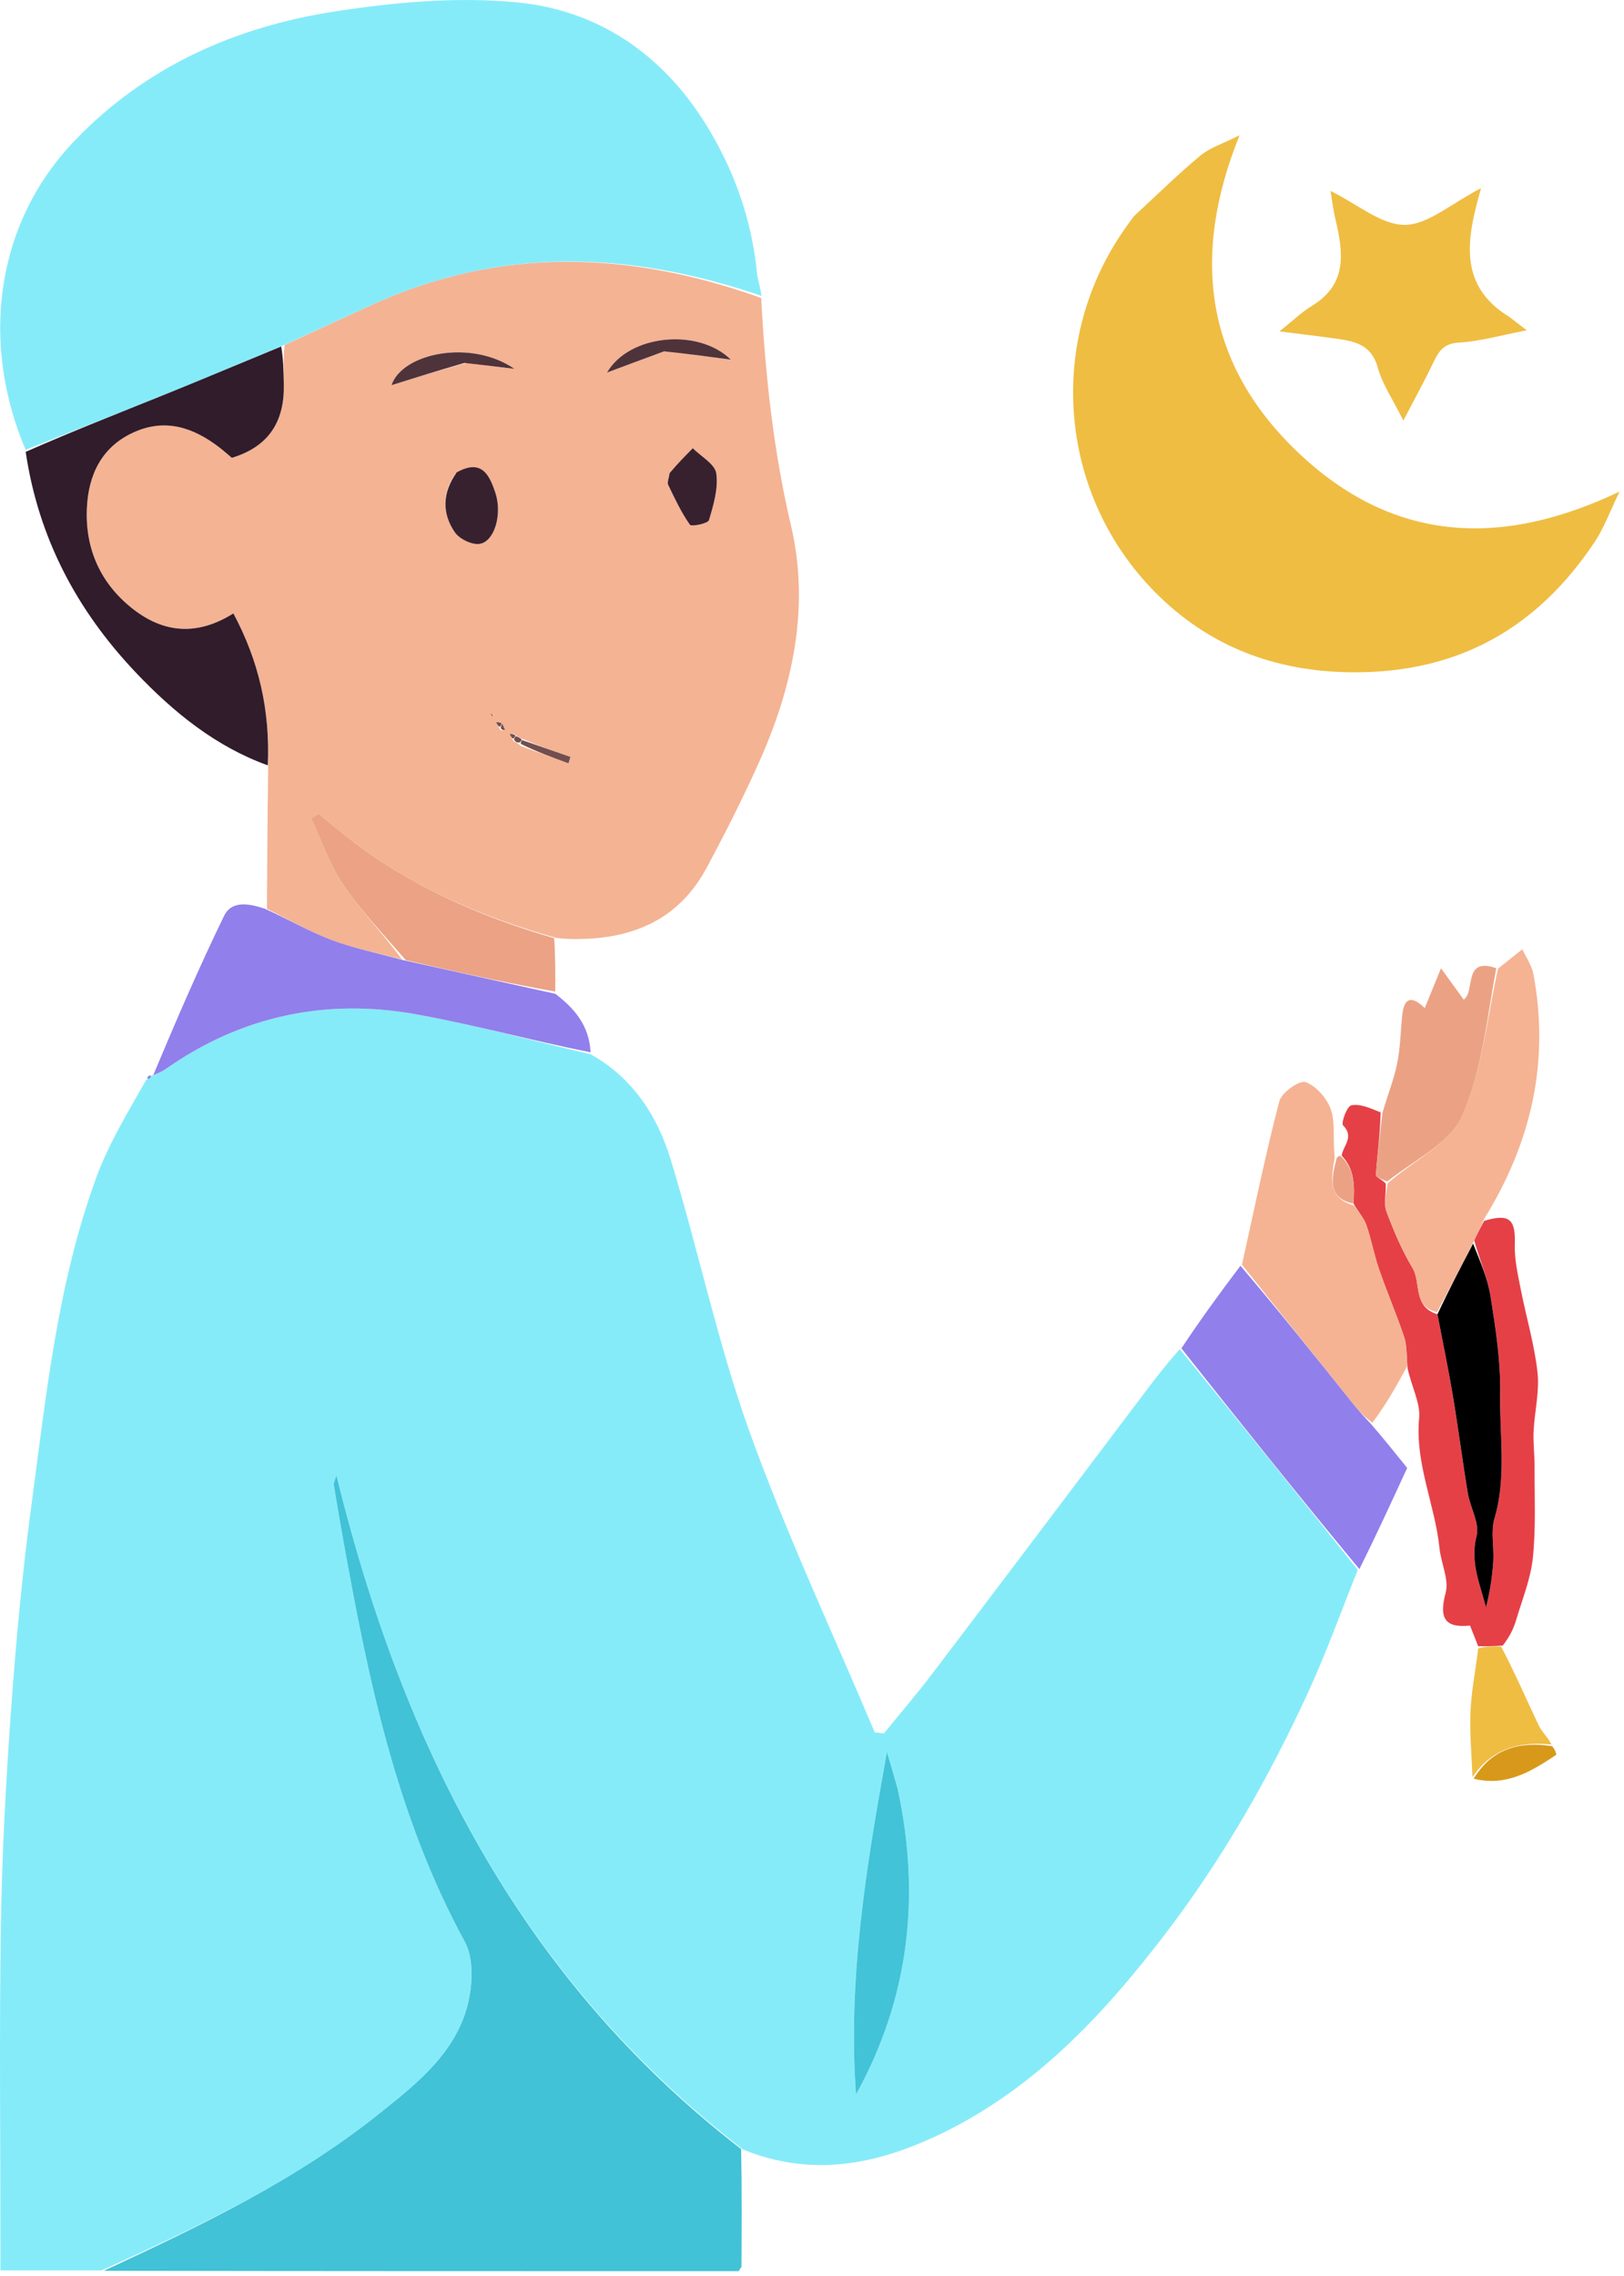 <svg width="322" height="451" viewBox="0 0 322 451" fill="none" xmlns="http://www.w3.org/2000/svg">
<path d="M117.109 208.937C125.431 213.566 130.319 221.101 132.973 229.767C138.438 247.616 142.253 266.023 148.548 283.553C155.832 303.838 165.054 323.427 173.435 343.319C174.039 343.394 174.644 343.468 175.248 343.543C178.445 339.609 181.754 335.762 184.819 331.728C198.166 314.16 211.446 296.542 224.739 278.934C227.669 275.052 230.55 271.133 233.926 267.379C246.004 282.06 257.61 296.593 269.216 311.125C265.986 319.154 263.064 327.324 259.462 335.183C251.647 352.232 242.337 368.512 230.946 383.392C218.377 399.81 204.254 414.821 184.969 423.625C173.04 429.07 160.688 431.419 147.326 425.995C102.91 391.879 79.788 345.556 66.696 292.376C66.339 293.607 66.129 293.939 66.176 294.228C66.77 297.827 67.38 301.424 68.025 305.014C72.972 332.543 78.529 359.841 92.163 384.812C93.969 388.121 93.733 393.319 92.755 397.219C90.312 406.964 82.516 413.04 75.151 418.923C58.519 432.207 39.414 441.281 20.125 449.949C13.654 449.949 7.182 449.949 0.087 449.949C0.087 448.299 0.087 446.707 0.087 445.115C0.087 423.973 -0.156 402.826 0.172 381.689C0.392 367.523 1.151 353.35 2.167 339.216C3.14 325.688 4.371 312.155 6.174 298.716C9.139 276.616 11.375 254.305 19.159 233.188C21.58 226.619 25.299 220.528 28.987 214.008C29.879 213.648 30.062 213.393 30.098 213.033C30.098 213.033 30.095 213.101 30.418 213.084C31.458 212.659 32.214 212.305 32.887 211.834C47.98 201.265 64.735 197.781 82.689 201.044C94.258 203.147 105.642 206.271 117.109 208.937ZM177.877 353.981C177.204 351.722 176.53 349.464 175.856 347.205C171.784 369.785 168.057 392.201 169.731 415.086C180.245 396.048 182.594 375.894 177.877 353.981Z" fill="#86EBF9"/>
<path d="M150.924 59.059C151.731 74.232 153.329 89.218 156.829 104.127C160.635 120.343 157.181 136.222 150.402 151.275C147.221 158.337 143.723 165.272 140.044 172.089C134.607 182.165 125.575 186.045 114.535 186.097C113.369 186.103 112.204 186.107 110.332 185.887C94.948 181.566 81.202 175.537 69.107 166.097C67.088 164.522 65.122 162.878 63.132 161.265C62.654 161.579 62.176 161.892 61.698 162.205C63.753 166.568 65.308 171.271 67.986 175.211C71.575 180.489 76.033 185.176 79.711 190.125C74.724 188.862 70.022 187.911 65.596 186.231C61.229 184.573 57.141 182.178 52.931 180.106C52.982 171.089 53.033 162.071 53.167 152.146C53.563 140.818 51.348 131.036 46.272 121.566C39.065 126.093 32.447 125.438 26.378 120.703C19.941 115.682 16.849 108.789 17.228 100.663C17.529 94.183 20.079 88.67 26.347 85.753C32.664 82.814 38.301 84.677 43.5 88.677C44.408 89.376 45.263 90.142 45.967 90.731C53.502 88.457 56.465 83.304 56.272 75.998C56.206 73.514 56.176 71.029 56.41 68.38C62.274 65.66 67.86 63.11 73.44 60.545C99.052 48.77 124.907 49.716 150.924 59.059ZM99.144 143.052C98.885 143.083 98.626 143.114 98.368 143.145C98.553 143.512 98.738 143.88 99.282 144.751C99.566 144.71 99.849 144.67 100.132 144.63C99.949 144.237 99.766 143.844 99.144 143.052ZM101.918 145.412C101.631 145.43 101.343 145.448 101.056 145.467C101.228 145.834 101.401 146.201 101.91 146.962C102.233 147.076 102.556 147.191 103.319 147.865C106.451 149.001 109.582 150.138 112.714 151.274C112.843 150.851 112.973 150.427 113.102 150.003C109.913 148.892 106.725 147.782 103.222 146.269C102.909 146.139 102.597 146.01 101.918 145.412ZM90.28 93.895C87.64 97.725 87.649 101.769 90.162 105.462C91.061 106.783 93.426 107.961 94.979 107.802C98 107.493 99.672 101.932 98.201 97.596C97.032 94.147 95.508 90.845 90.28 93.895ZM132.688 94.151C132.608 94.809 132.251 95.6 132.493 96.103C133.791 98.806 135.076 101.551 136.785 103.988C137.087 104.419 140.367 103.76 140.568 103.092C141.471 100.085 142.45 96.794 142.018 93.806C141.752 91.961 139 90.474 137.365 88.827C135.865 90.346 134.365 91.866 132.688 94.151ZM132.095 69.53C136.302 70.104 140.51 70.677 144.909 71.277C138.427 64.909 124.698 66.307 120.355 73.835C124.155 72.412 127.738 71.07 132.095 69.53ZM92.543 71.934C95.275 72.27 98.008 72.606 102.004 73.098C93.267 67.122 79.745 70.009 77.628 76.334C81.963 74.971 86.814 73.447 92.543 71.934ZM97.91 141.679C97.715 141.607 97.519 141.534 97.325 141.462C97.384 141.664 97.444 141.866 97.91 141.679Z" fill="#F4B393"/>
<path d="M150.997 58.643C124.907 49.716 99.053 48.77 73.44 60.545C67.861 63.11 62.274 65.66 56.038 68.504C47.861 71.913 40.36 75.093 32.807 78.143C23.589 81.866 14.328 85.48 5.086 89.141C-3.795 68.291 -1.227 44.516 14.903 27.768C28.954 13.18 46.587 5.365 66.127 2.315C78.099 0.446 90.556 -0.694 102.539 0.471C118.542 2.026 131.315 10.705 139.969 24.664C145.555 33.674 149.027 43.432 150.086 54.023C150.228 55.443 150.733 56.827 150.997 58.643Z" fill="#86EBF9"/>
<path d="M20.584 450.023C39.414 441.281 58.52 432.207 75.151 418.923C82.516 413.04 90.312 406.964 92.755 397.219C93.733 393.319 93.969 388.121 92.163 384.812C78.529 359.842 72.972 332.543 68.025 305.014C67.38 301.424 66.77 297.827 66.176 294.228C66.129 293.939 66.339 293.607 66.696 292.376C79.788 345.556 102.91 391.879 146.95 425.902C147.098 433.849 147.063 441.509 147.016 449.169C147.015 449.304 146.862 449.438 146.458 450.098C104.869 450.098 62.956 450.098 20.584 450.023Z" fill="#41C2D6"/>
<path d="M224.804 42.876C229.357 38.672 233.518 34.567 237.996 30.843C239.894 29.264 242.458 28.484 245.775 26.807C236.006 50.991 239.032 72.32 257.505 89.79C275.851 107.14 297.032 108.914 321.136 97.413C319.107 101.572 317.995 104.699 316.21 107.376C304.791 124.505 289.112 133.397 268.102 133.236C252.69 133.118 239.553 128.027 228.957 117.292C210.159 98.248 207.439 68.555 222.344 46.333C223.066 45.257 223.808 44.196 224.804 42.876Z" fill="#EFBD42"/>
<path d="M293.089 326.251C292.581 324.966 292.073 323.68 291.472 322.16C286.49 322.673 285.285 320.711 286.632 315.698C287.346 313.04 285.726 309.81 285.417 306.812C284.525 298.16 280.527 290.05 281.382 281.026C281.66 278.083 279.917 274.948 279.08 271.133C278.863 268.558 278.968 266.649 278.403 264.963C276.895 260.46 275.003 256.087 273.452 251.597C272.449 248.696 271.912 245.632 270.897 242.735C270.408 241.342 269.295 240.167 268.367 238.525C268.599 234.843 268.542 231.626 266.016 229.017C266.291 227.074 268.586 225.347 266.299 223.028C265.859 222.582 267.064 219.251 267.91 219.065C269.607 218.691 271.581 219.568 273.754 220.455C273.615 224.94 273.1 228.895 272.799 232.866C272.769 233.263 274.033 233.759 274.766 234.564C274.826 236.659 274.332 238.579 274.902 240.101C276.345 243.953 277.978 247.799 280.086 251.317C281.8 254.18 280.083 258.985 285.016 260.464C286.083 266.103 287.183 271.293 288.058 276.521C289.141 282.984 289.969 289.488 291.045 295.952C291.52 298.809 293.411 301.886 292.773 304.38C291.45 309.549 293.421 313.872 294.633 318.531C295.416 315.506 295.881 312.483 296.08 309.443C296.264 306.619 295.534 303.59 296.308 300.978C298.747 292.744 297.295 284.397 297.437 276.134C297.546 269.743 296.548 263.287 295.537 256.94C294.95 253.254 293.367 249.727 292.298 245.801C292.999 244.299 293.634 243.126 294.269 241.953C299.304 240.452 300.517 241.581 300.352 246.677C300.259 249.559 300.94 252.495 301.498 255.362C302.578 260.909 304.227 266.379 304.85 271.969C305.275 275.787 304.264 279.749 304.076 283.655C303.965 285.974 304.281 288.311 304.271 290.639C304.244 296.658 304.549 302.719 303.935 308.682C303.502 312.884 301.829 316.967 300.609 321.073C300.113 322.741 299.349 324.329 297.96 326.12C295.838 326.275 294.463 326.263 293.089 326.251Z" fill="#E64047"/>
<path d="M5.092 89.548C14.328 85.48 23.589 81.866 32.807 78.143C40.36 75.093 47.861 71.913 55.757 68.667C56.176 71.028 56.206 73.513 56.272 75.998C56.466 83.304 53.502 88.457 45.967 90.731C45.263 90.142 44.408 89.376 43.5 88.677C38.301 84.677 32.664 82.814 26.347 85.753C20.079 88.67 17.529 94.183 17.228 100.663C16.849 108.789 19.941 115.681 26.378 120.703C32.447 125.438 39.065 126.093 46.272 121.566C51.348 131.036 53.563 140.818 53.108 151.683C42.766 147.961 34.381 141.133 26.942 133.297C15.373 121.111 7.642 106.789 5.092 89.548Z" fill="#301C2B"/>
<path d="M268.464 238.894C269.295 240.167 270.408 241.342 270.897 242.735C271.913 245.632 272.449 248.696 273.452 251.598C275.004 256.087 276.895 260.46 278.403 264.963C278.968 266.649 278.863 268.558 279.011 270.738C276.882 274.727 274.805 278.345 272.103 281.966C270.298 280.581 269.084 279.221 267.947 277.8C260.705 268.749 253.48 259.685 246.25 250.626C248.654 239.817 250.866 228.958 253.656 218.249C254.104 216.53 257.667 214.018 258.86 214.449C260.976 215.213 263.14 217.697 263.888 219.929C264.792 222.629 264.246 225.815 264.638 229.389C263.881 233.841 263.337 237.486 268.464 238.894Z" fill="#F5B393"/>
<path d="M52.549 180.106C57.141 182.178 61.229 184.573 65.596 186.231C70.022 187.911 74.724 188.862 80.056 190.3C90.573 192.629 100.34 194.792 110.106 196.954C113.847 199.814 116.815 203.154 117.102 208.553C105.642 206.271 94.258 203.147 82.689 201.044C64.735 197.781 47.98 201.265 32.887 211.834C32.214 212.305 31.458 212.659 30.384 213.081C34.788 202.554 39.366 191.925 44.419 181.527C45.919 178.439 49.278 179.01 52.549 180.106Z" fill="#917FEC"/>
<path d="M245.949 250.851C253.48 259.685 260.705 268.749 267.947 277.8C269.084 279.221 270.298 280.581 271.777 282.136C274.323 285.093 276.569 287.883 279.011 290.916C276.027 297.402 272.941 304.108 269.536 310.97C257.61 296.592 246.004 282.06 234.243 267.221C237.941 261.634 241.794 256.355 245.949 250.851Z" fill="#917FEC"/>
<path d="M299.358 62.865C300.413 63.714 301.21 64.313 302.734 65.457C297.53 66.449 293.4 67.665 289.216 67.897C286.015 68.074 285.14 69.893 284.047 72.161C282.385 75.606 280.535 78.959 278.247 83.344C276.153 79.126 274.081 76.146 273.179 72.845C271.926 68.262 268.573 67.628 264.874 67.107C261.683 66.658 258.482 66.283 253.687 65.672C256.492 63.442 258.164 61.799 260.115 60.619C267.26 56.298 266.337 49.942 264.756 43.331C264.386 41.784 264.206 40.191 263.805 37.83C269.18 40.477 273.857 44.578 278.524 44.566C283.108 44.555 287.681 40.365 293.666 37.284C290.738 47.447 289.073 56.642 299.358 62.865Z" fill="#EFBD42"/>
<path d="M294.255 241.597C293.634 243.126 292.999 244.299 292.142 246.13C289.596 251.203 287.273 255.618 284.951 260.033C280.083 258.985 281.801 254.18 280.086 251.317C277.978 247.799 276.345 243.953 274.902 240.101C274.332 238.579 274.826 236.659 275.147 234.498C280.438 229.847 287.561 226.557 289.92 221.178C293.885 212.136 294.821 201.765 297.032 191.953C298.637 190.678 300.243 189.402 301.848 188.127C302.596 189.756 303.714 191.317 304.034 193.026C307.288 210.4 303.648 226.417 294.255 241.597Z" fill="#F5B393"/>
<path d="M110.098 196.509C100.34 194.792 90.573 192.629 80.462 190.291C76.033 185.176 71.575 180.489 67.986 175.211C65.308 171.271 63.753 166.568 61.698 162.205C62.176 161.892 62.654 161.578 63.132 161.265C65.123 162.878 67.088 164.522 69.107 166.097C81.202 175.537 94.948 181.566 109.88 185.93C110.12 189.487 110.105 192.775 110.098 196.509Z" fill="#EBA285"/>
<path d="M296.673 191.885C294.821 201.765 293.885 212.136 289.92 221.178C287.561 226.557 280.438 229.847 275.077 234.143C274.033 233.759 272.769 233.263 272.799 232.866C273.101 228.895 273.615 224.94 274.086 220.62C275.098 217.112 276.351 214.018 277.014 210.803C277.666 207.636 277.693 204.344 278.041 201.112C278.45 197.309 280.203 197.571 282.494 199.779C283.449 197.44 284.367 195.194 285.715 191.895C287.577 194.462 288.822 196.177 290.222 198.106C292.57 196.5 290.006 189.551 296.673 191.885Z" fill="#EBA284"/>
<path d="M293.089 326.69C294.464 326.263 295.838 326.275 297.624 326.297C300.382 331.549 302.661 336.824 305.126 342.01C305.735 343.292 306.95 344.287 307.614 345.734C300.997 345.033 295.724 346.706 291.955 352.166C291.798 347.84 291.377 343.503 291.563 339.193C291.737 335.157 292.555 331.149 293.089 326.69Z" fill="#EFBD42"/>
<path d="M292.194 352.506C295.724 346.706 300.997 345.033 307.748 346.05C308.287 346.656 308.698 347.688 308.509 347.814C303.646 351.032 298.708 354.114 292.194 352.506Z" fill="#D8991B"/>
<path d="M268.367 238.525C263.337 237.487 263.881 233.841 265.008 229.621C265.067 229.254 265.534 229.102 265.775 229.06C268.542 231.626 268.599 234.843 268.367 238.525Z" fill="#EBA284"/>
<path d="M29.853 213.075C30.062 213.393 29.879 213.648 29.313 213.851C29.098 213.537 29.275 213.274 29.853 213.075Z" fill="#917FEC"/>
<path d="M177.96 354.383C182.594 375.894 180.245 396.048 169.731 415.086C168.057 392.201 171.784 369.785 175.856 347.205C176.53 349.464 177.204 351.722 177.96 354.383Z" fill="#42C3D7"/>
<path d="M90.541 93.631C95.508 90.845 97.032 94.147 98.201 97.596C99.672 101.932 98 107.493 94.979 107.802C93.426 107.961 91.061 106.783 90.162 105.462C87.649 101.769 87.64 97.725 90.541 93.631Z" fill="#38212F"/>
<path d="M132.777 93.768C134.365 91.866 135.865 90.346 137.365 88.827C139 90.474 141.752 91.961 142.018 93.806C142.45 96.794 141.471 100.085 140.568 103.092C140.367 103.76 137.087 104.419 136.785 103.988C135.076 101.551 133.791 98.806 132.493 96.103C132.251 95.6 132.608 94.809 132.777 93.768Z" fill="#38212F"/>
<path d="M131.708 69.629C127.738 71.07 124.155 72.412 120.355 73.835C124.699 66.307 138.427 64.909 144.909 71.277C140.51 70.677 136.302 70.104 131.708 69.629Z" fill="#4E333B"/>
<path d="M92.104 71.928C86.814 73.447 81.964 74.971 77.628 76.334C79.745 70.009 93.267 67.122 102.004 73.098C98.008 72.606 95.275 72.27 92.104 71.928Z" fill="#4E333B"/>
<path d="M103.536 146.671C106.725 147.781 109.913 148.892 113.102 150.003C112.973 150.427 112.843 150.851 112.714 151.274C109.582 150.138 106.451 149.001 103.264 147.427C103.208 146.988 103.536 146.671 103.536 146.671Z" fill="#724E4E"/>
<path d="M61.607 159.585C61.619 159.613 61.594 159.558 61.607 159.585Z" fill="#EBA285"/>
<path d="M102.285 145.881C102.597 146.01 102.909 146.139 103.379 146.47C103.536 146.671 103.208 146.988 103.044 147.147C102.556 147.191 102.233 147.076 101.923 146.597C101.935 146.231 102.285 145.881 102.285 145.881Z" fill="#724E4E"/>
<path d="M101.754 146.4C101.401 146.201 101.228 145.834 101.056 145.467C101.343 145.448 101.631 145.43 102.102 145.646C102.285 145.881 101.935 146.231 101.754 146.4Z" fill="#724E4E"/>
<path d="M99.583 143.451C99.766 143.844 99.949 144.237 100.132 144.63C99.849 144.67 99.566 144.71 99.279 144.309C99.378 143.729 99.481 143.59 99.583 143.451Z" fill="#724E4E"/>
<path d="M99.099 144.057C98.738 143.88 98.553 143.512 98.368 143.145C98.626 143.114 98.885 143.083 99.363 143.251C99.48 143.59 99.378 143.729 99.099 144.057Z" fill="#724E4E"/>
<path d="M97.707 141.873C97.444 141.865 97.384 141.664 97.325 141.462C97.519 141.534 97.715 141.607 97.707 141.873Z" fill="#724E4E"/>
<path d="M285.017 260.464C287.274 255.618 289.596 251.203 292.076 246.458C293.367 249.727 294.951 253.254 295.537 256.94C296.548 263.287 297.546 269.743 297.437 276.134C297.295 284.397 298.747 292.744 296.308 300.978C295.534 303.59 296.265 306.619 296.08 309.443C295.881 312.483 295.416 315.506 294.633 318.531C293.421 313.872 291.45 309.549 292.773 304.38C293.411 301.886 291.52 298.809 291.045 295.952C289.969 289.488 289.141 282.984 288.058 276.521C287.183 271.293 286.083 266.103 285.017 260.464Z" fill="black"/>
</svg>
